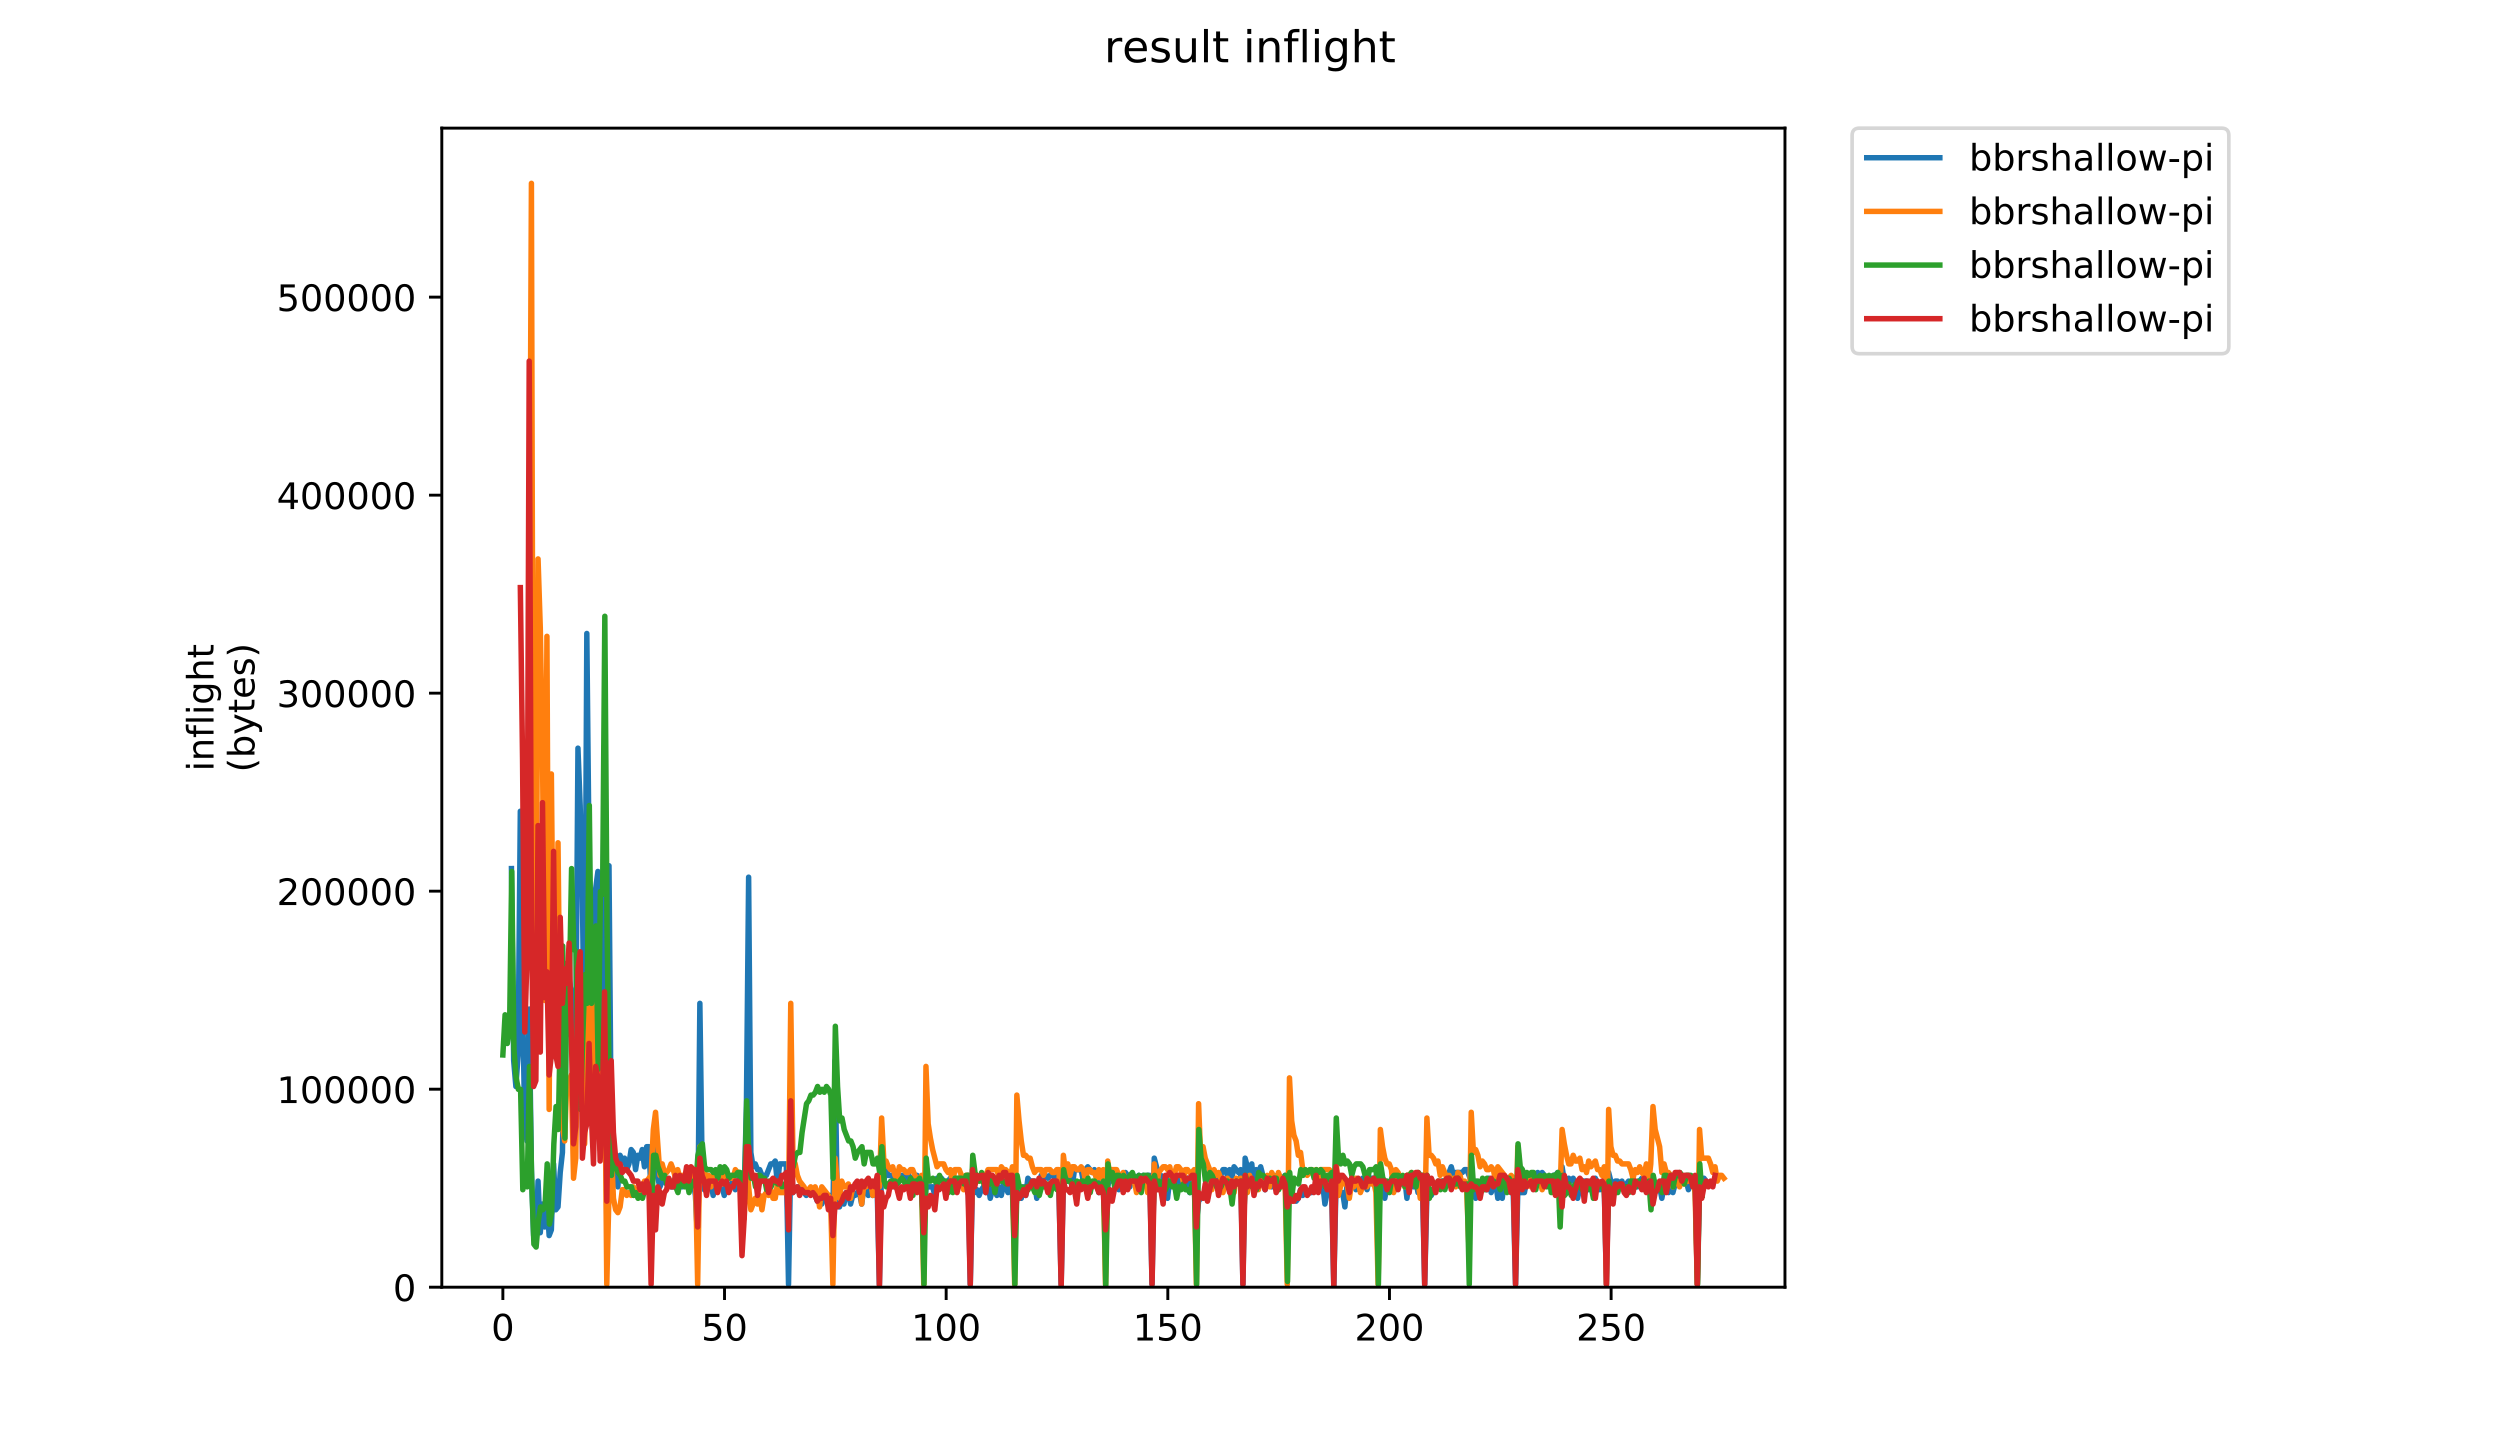 <?xml version="1.0" encoding="utf-8" standalone="no"?>
<!DOCTYPE svg PUBLIC "-//W3C//DTD SVG 1.1//EN"
  "http://www.w3.org/Graphics/SVG/1.1/DTD/svg11.dtd">
<!-- Created with matplotlib (https://matplotlib.org/) -->
<svg height="396pt" version="1.1" viewBox="0 0 684 396" width="684pt" xmlns="http://www.w3.org/2000/svg" xmlns:xlink="http://www.w3.org/1999/xlink">
 <defs>
  <style type="text/css">
*{stroke-linecap:butt;stroke-linejoin:round;}
  </style>
 </defs>
 <g id="figure_1">
  <g id="patch_1">
   <path d="M 0 396 
L 684 396 
L 684 0 
L 0 0 
z
" style="fill:#ffffff;"/>
  </g>
  <g id="axes_1">
   <g id="patch_2">
    <path d="M 120.879 352.174 
L 488.365 352.174 
L 488.365 35.062 
L 120.879 35.062 
z
" style="fill:#ffffff;"/>
   </g>
   <g id="matplotlib.axis_1">
    <g id="xtick_1">
     <g id="line2d_1">
      <defs>
       <path d="M 0 0 
L 0 3.5 
" id="ma779b797f1" style="stroke:#000000;stroke-width:0.8;"/>
      </defs>
      <g>
       <use style="stroke:#000000;stroke-width:0.8;" x="137.583" xlink:href="#ma779b797f1" y="352.174"/>
      </g>
     </g>
     <g id="text_1">
      <!-- 0 -->
      <defs>
       <path d="M 31.781 66.406 
Q 24.172 66.406 20.328 58.906 
Q 16.5 51.422 16.5 36.375 
Q 16.5 21.391 20.328 13.891 
Q 24.172 6.391 31.781 6.391 
Q 39.453 6.391 43.281 13.891 
Q 47.125 21.391 47.125 36.375 
Q 47.125 51.422 43.281 58.906 
Q 39.453 66.406 31.781 66.406 
z
M 31.781 74.219 
Q 44.047 74.219 50.516 64.516 
Q 56.984 54.828 56.984 36.375 
Q 56.984 17.969 50.516 8.266 
Q 44.047 -1.422 31.781 -1.422 
Q 19.531 -1.422 13.062 8.266 
Q 6.594 17.969 6.594 36.375 
Q 6.594 54.828 13.062 64.516 
Q 19.531 74.219 31.781 74.219 
z
" id="DejaVuSans-48"/>
      </defs>
      <g transform="translate(134.401 366.773)scale(0.1 -0.1)">
       <use xlink:href="#DejaVuSans-48"/>
      </g>
     </g>
    </g>
    <g id="xtick_2">
     <g id="line2d_2">
      <g>
       <use style="stroke:#000000;stroke-width:0.8;" x="198.227" xlink:href="#ma779b797f1" y="352.174"/>
      </g>
     </g>
     <g id="text_2">
      <!-- 50 -->
      <defs>
       <path d="M 10.797 72.906 
L 49.516 72.906 
L 49.516 64.594 
L 19.828 64.594 
L 19.828 46.734 
Q 21.969 47.469 24.109 47.828 
Q 26.266 48.188 28.422 48.188 
Q 40.625 48.188 47.75 41.5 
Q 54.891 34.812 54.891 23.391 
Q 54.891 11.625 47.562 5.094 
Q 40.234 -1.422 26.906 -1.422 
Q 22.312 -1.422 17.547 -0.641 
Q 12.797 0.141 7.719 1.703 
L 7.719 11.625 
Q 12.109 9.234 16.797 8.062 
Q 21.484 6.891 26.703 6.891 
Q 35.156 6.891 40.078 11.328 
Q 45.016 15.766 45.016 23.391 
Q 45.016 31 40.078 35.438 
Q 35.156 39.891 26.703 39.891 
Q 22.75 39.891 18.812 39.016 
Q 14.891 38.141 10.797 36.281 
z
" id="DejaVuSans-53"/>
      </defs>
      <g transform="translate(191.864 366.773)scale(0.1 -0.1)">
       <use xlink:href="#DejaVuSans-53"/>
       <use x="63.623" xlink:href="#DejaVuSans-48"/>
      </g>
     </g>
    </g>
    <g id="xtick_3">
     <g id="line2d_3">
      <g>
       <use style="stroke:#000000;stroke-width:0.8;" x="258.871" xlink:href="#ma779b797f1" y="352.174"/>
      </g>
     </g>
     <g id="text_3">
      <!-- 100 -->
      <defs>
       <path d="M 12.406 8.297 
L 28.516 8.297 
L 28.516 63.922 
L 10.984 60.406 
L 10.984 69.391 
L 28.422 72.906 
L 38.281 72.906 
L 38.281 8.297 
L 54.391 8.297 
L 54.391 0 
L 12.406 0 
z
" id="DejaVuSans-49"/>
      </defs>
      <g transform="translate(249.327 366.773)scale(0.1 -0.1)">
       <use xlink:href="#DejaVuSans-49"/>
       <use x="63.623" xlink:href="#DejaVuSans-48"/>
       <use x="127.246" xlink:href="#DejaVuSans-48"/>
      </g>
     </g>
    </g>
    <g id="xtick_4">
     <g id="line2d_4">
      <g>
       <use style="stroke:#000000;stroke-width:0.8;" x="319.515" xlink:href="#ma779b797f1" y="352.174"/>
      </g>
     </g>
     <g id="text_4">
      <!-- 150 -->
      <g transform="translate(309.971 366.773)scale(0.1 -0.1)">
       <use xlink:href="#DejaVuSans-49"/>
       <use x="63.623" xlink:href="#DejaVuSans-53"/>
       <use x="127.246" xlink:href="#DejaVuSans-48"/>
      </g>
     </g>
    </g>
    <g id="xtick_5">
     <g id="line2d_5">
      <g>
       <use style="stroke:#000000;stroke-width:0.8;" x="380.159" xlink:href="#ma779b797f1" y="352.174"/>
      </g>
     </g>
     <g id="text_5">
      <!-- 200 -->
      <defs>
       <path d="M 19.188 8.297 
L 53.609 8.297 
L 53.609 0 
L 7.328 0 
L 7.328 8.297 
Q 12.938 14.109 22.625 23.891 
Q 32.328 33.688 34.812 36.531 
Q 39.547 41.844 41.422 45.531 
Q 43.312 49.219 43.312 52.781 
Q 43.312 58.594 39.234 62.25 
Q 35.156 65.922 28.609 65.922 
Q 23.969 65.922 18.812 64.312 
Q 13.672 62.703 7.812 59.422 
L 7.812 69.391 
Q 13.766 71.781 18.938 73 
Q 24.125 74.219 28.422 74.219 
Q 39.75 74.219 46.484 68.547 
Q 53.219 62.891 53.219 53.422 
Q 53.219 48.922 51.531 44.891 
Q 49.859 40.875 45.406 35.406 
Q 44.188 33.984 37.641 27.219 
Q 31.109 20.453 19.188 8.297 
z
" id="DejaVuSans-50"/>
      </defs>
      <g transform="translate(370.615 366.773)scale(0.1 -0.1)">
       <use xlink:href="#DejaVuSans-50"/>
       <use x="63.623" xlink:href="#DejaVuSans-48"/>
       <use x="127.246" xlink:href="#DejaVuSans-48"/>
      </g>
     </g>
    </g>
    <g id="xtick_6">
     <g id="line2d_6">
      <g>
       <use style="stroke:#000000;stroke-width:0.8;" x="440.803" xlink:href="#ma779b797f1" y="352.174"/>
      </g>
     </g>
     <g id="text_6">
      <!-- 250 -->
      <g transform="translate(431.259 366.773)scale(0.1 -0.1)">
       <use xlink:href="#DejaVuSans-50"/>
       <use x="63.623" xlink:href="#DejaVuSans-53"/>
       <use x="127.246" xlink:href="#DejaVuSans-48"/>
      </g>
     </g>
    </g>
   </g>
   <g id="matplotlib.axis_2">
    <g id="ytick_1">
     <g id="line2d_7">
      <defs>
       <path d="M 0 0 
L -3.5 0 
" id="mfca345f777" style="stroke:#000000;stroke-width:0.8;"/>
      </defs>
      <g>
       <use style="stroke:#000000;stroke-width:0.8;" x="120.879" xlink:href="#mfca345f777" y="352.174"/>
      </g>
     </g>
     <g id="text_7">
      <!-- 0 -->
      <g transform="translate(107.516 355.973)scale(0.1 -0.1)">
       <use xlink:href="#DejaVuSans-48"/>
      </g>
     </g>
    </g>
    <g id="ytick_2">
     <g id="line2d_8">
      <g>
       <use style="stroke:#000000;stroke-width:0.8;" x="120.879" xlink:href="#mfca345f777" y="298"/>
      </g>
     </g>
     <g id="text_8">
      <!-- 100000 -->
      <g transform="translate(75.704 301.799)scale(0.1 -0.1)">
       <use xlink:href="#DejaVuSans-49"/>
       <use x="63.623" xlink:href="#DejaVuSans-48"/>
       <use x="127.246" xlink:href="#DejaVuSans-48"/>
       <use x="190.869" xlink:href="#DejaVuSans-48"/>
       <use x="254.492" xlink:href="#DejaVuSans-48"/>
       <use x="318.115" xlink:href="#DejaVuSans-48"/>
      </g>
     </g>
    </g>
    <g id="ytick_3">
     <g id="line2d_9">
      <g>
       <use style="stroke:#000000;stroke-width:0.8;" x="120.879" xlink:href="#mfca345f777" y="243.825"/>
      </g>
     </g>
     <g id="text_9">
      <!-- 200000 -->
      <g transform="translate(75.704 247.625)scale(0.1 -0.1)">
       <use xlink:href="#DejaVuSans-50"/>
       <use x="63.623" xlink:href="#DejaVuSans-48"/>
       <use x="127.246" xlink:href="#DejaVuSans-48"/>
       <use x="190.869" xlink:href="#DejaVuSans-48"/>
       <use x="254.492" xlink:href="#DejaVuSans-48"/>
       <use x="318.115" xlink:href="#DejaVuSans-48"/>
      </g>
     </g>
    </g>
    <g id="ytick_4">
     <g id="line2d_10">
      <g>
       <use style="stroke:#000000;stroke-width:0.8;" x="120.879" xlink:href="#mfca345f777" y="189.651"/>
      </g>
     </g>
     <g id="text_10">
      <!-- 300000 -->
      <defs>
       <path d="M 40.578 39.312 
Q 47.656 37.797 51.625 33 
Q 55.609 28.219 55.609 21.188 
Q 55.609 10.406 48.188 4.484 
Q 40.766 -1.422 27.094 -1.422 
Q 22.516 -1.422 17.656 -0.516 
Q 12.797 0.391 7.625 2.203 
L 7.625 11.719 
Q 11.719 9.328 16.594 8.109 
Q 21.484 6.891 26.812 6.891 
Q 36.078 6.891 40.938 10.547 
Q 45.797 14.203 45.797 21.188 
Q 45.797 27.641 41.281 31.266 
Q 36.766 34.906 28.719 34.906 
L 20.219 34.906 
L 20.219 43.016 
L 29.109 43.016 
Q 36.375 43.016 40.234 45.922 
Q 44.094 48.828 44.094 54.297 
Q 44.094 59.906 40.109 62.906 
Q 36.141 65.922 28.719 65.922 
Q 24.656 65.922 20.016 65.031 
Q 15.375 64.156 9.812 62.312 
L 9.812 71.094 
Q 15.438 72.656 20.344 73.438 
Q 25.25 74.219 29.594 74.219 
Q 40.828 74.219 47.359 69.109 
Q 53.906 64.016 53.906 55.328 
Q 53.906 49.266 50.438 45.094 
Q 46.969 40.922 40.578 39.312 
z
" id="DejaVuSans-51"/>
      </defs>
      <g transform="translate(75.704 193.45)scale(0.1 -0.1)">
       <use xlink:href="#DejaVuSans-51"/>
       <use x="63.623" xlink:href="#DejaVuSans-48"/>
       <use x="127.246" xlink:href="#DejaVuSans-48"/>
       <use x="190.869" xlink:href="#DejaVuSans-48"/>
       <use x="254.492" xlink:href="#DejaVuSans-48"/>
       <use x="318.115" xlink:href="#DejaVuSans-48"/>
      </g>
     </g>
    </g>
    <g id="ytick_5">
     <g id="line2d_11">
      <g>
       <use style="stroke:#000000;stroke-width:0.8;" x="120.879" xlink:href="#mfca345f777" y="135.477"/>
      </g>
     </g>
     <g id="text_11">
      <!-- 400000 -->
      <defs>
       <path d="M 37.797 64.312 
L 12.891 25.391 
L 37.797 25.391 
z
M 35.203 72.906 
L 47.609 72.906 
L 47.609 25.391 
L 58.016 25.391 
L 58.016 17.188 
L 47.609 17.188 
L 47.609 0 
L 37.797 0 
L 37.797 17.188 
L 4.891 17.188 
L 4.891 26.703 
z
" id="DejaVuSans-52"/>
      </defs>
      <g transform="translate(75.704 139.276)scale(0.1 -0.1)">
       <use xlink:href="#DejaVuSans-52"/>
       <use x="63.623" xlink:href="#DejaVuSans-48"/>
       <use x="127.246" xlink:href="#DejaVuSans-48"/>
       <use x="190.869" xlink:href="#DejaVuSans-48"/>
       <use x="254.492" xlink:href="#DejaVuSans-48"/>
       <use x="318.115" xlink:href="#DejaVuSans-48"/>
      </g>
     </g>
    </g>
    <g id="ytick_6">
     <g id="line2d_12">
      <g>
       <use style="stroke:#000000;stroke-width:0.8;" x="120.879" xlink:href="#mfca345f777" y="81.302"/>
      </g>
     </g>
     <g id="text_12">
      <!-- 500000 -->
      <g transform="translate(75.704 85.102)scale(0.1 -0.1)">
       <use xlink:href="#DejaVuSans-53"/>
       <use x="63.623" xlink:href="#DejaVuSans-48"/>
       <use x="127.246" xlink:href="#DejaVuSans-48"/>
       <use x="190.869" xlink:href="#DejaVuSans-48"/>
       <use x="254.492" xlink:href="#DejaVuSans-48"/>
       <use x="318.115" xlink:href="#DejaVuSans-48"/>
      </g>
     </g>
    </g>
    <g id="text_13">
     <!-- inflight -->
     <defs>
      <path d="M 9.422 54.688 
L 18.406 54.688 
L 18.406 0 
L 9.422 0 
z
M 9.422 75.984 
L 18.406 75.984 
L 18.406 64.594 
L 9.422 64.594 
z
" id="DejaVuSans-105"/>
      <path d="M 54.891 33.016 
L 54.891 0 
L 45.906 0 
L 45.906 32.719 
Q 45.906 40.484 42.875 44.328 
Q 39.844 48.188 33.797 48.188 
Q 26.516 48.188 22.312 43.547 
Q 18.109 38.922 18.109 30.906 
L 18.109 0 
L 9.078 0 
L 9.078 54.688 
L 18.109 54.688 
L 18.109 46.188 
Q 21.344 51.125 25.703 53.562 
Q 30.078 56 35.797 56 
Q 45.219 56 50.047 50.172 
Q 54.891 44.344 54.891 33.016 
z
" id="DejaVuSans-110"/>
      <path d="M 37.109 75.984 
L 37.109 68.5 
L 28.516 68.5 
Q 23.688 68.5 21.797 66.547 
Q 19.922 64.594 19.922 59.516 
L 19.922 54.688 
L 34.719 54.688 
L 34.719 47.703 
L 19.922 47.703 
L 19.922 0 
L 10.891 0 
L 10.891 47.703 
L 2.297 47.703 
L 2.297 54.688 
L 10.891 54.688 
L 10.891 58.5 
Q 10.891 67.625 15.141 71.797 
Q 19.391 75.984 28.609 75.984 
z
" id="DejaVuSans-102"/>
      <path d="M 9.422 75.984 
L 18.406 75.984 
L 18.406 0 
L 9.422 0 
z
" id="DejaVuSans-108"/>
      <path d="M 45.406 27.984 
Q 45.406 37.75 41.375 43.109 
Q 37.359 48.484 30.078 48.484 
Q 22.859 48.484 18.828 43.109 
Q 14.797 37.75 14.797 27.984 
Q 14.797 18.266 18.828 12.891 
Q 22.859 7.516 30.078 7.516 
Q 37.359 7.516 41.375 12.891 
Q 45.406 18.266 45.406 27.984 
z
M 54.391 6.781 
Q 54.391 -7.172 48.188 -13.984 
Q 42 -20.797 29.203 -20.797 
Q 24.469 -20.797 20.266 -20.094 
Q 16.062 -19.391 12.109 -17.922 
L 12.109 -9.188 
Q 16.062 -11.328 19.922 -12.344 
Q 23.781 -13.375 27.781 -13.375 
Q 36.625 -13.375 41.016 -8.766 
Q 45.406 -4.156 45.406 5.172 
L 45.406 9.625 
Q 42.625 4.781 38.281 2.391 
Q 33.938 0 27.875 0 
Q 17.828 0 11.672 7.656 
Q 5.516 15.328 5.516 27.984 
Q 5.516 40.672 11.672 48.328 
Q 17.828 56 27.875 56 
Q 33.938 56 38.281 53.609 
Q 42.625 51.219 45.406 46.391 
L 45.406 54.688 
L 54.391 54.688 
z
" id="DejaVuSans-103"/>
      <path d="M 54.891 33.016 
L 54.891 0 
L 45.906 0 
L 45.906 32.719 
Q 45.906 40.484 42.875 44.328 
Q 39.844 48.188 33.797 48.188 
Q 26.516 48.188 22.312 43.547 
Q 18.109 38.922 18.109 30.906 
L 18.109 0 
L 9.078 0 
L 9.078 75.984 
L 18.109 75.984 
L 18.109 46.188 
Q 21.344 51.125 25.703 53.562 
Q 30.078 56 35.797 56 
Q 45.219 56 50.047 50.172 
Q 54.891 44.344 54.891 33.016 
z
" id="DejaVuSans-104"/>
      <path d="M 18.312 70.219 
L 18.312 54.688 
L 36.812 54.688 
L 36.812 47.703 
L 18.312 47.703 
L 18.312 18.016 
Q 18.312 11.328 20.141 9.422 
Q 21.969 7.516 27.594 7.516 
L 36.812 7.516 
L 36.812 0 
L 27.594 0 
Q 17.188 0 13.234 3.875 
Q 9.281 7.766 9.281 18.016 
L 9.281 47.703 
L 2.688 47.703 
L 2.688 54.688 
L 9.281 54.688 
L 9.281 70.219 
z
" id="DejaVuSans-116"/>
     </defs>
     <g transform="translate(58.426 211.018)rotate(-90)scale(0.1 -0.1)">
      <use xlink:href="#DejaVuSans-105"/>
      <use x="27.783" xlink:href="#DejaVuSans-110"/>
      <use x="91.162" xlink:href="#DejaVuSans-102"/>
      <use x="126.367" xlink:href="#DejaVuSans-108"/>
      <use x="154.15" xlink:href="#DejaVuSans-105"/>
      <use x="181.934" xlink:href="#DejaVuSans-103"/>
      <use x="245.41" xlink:href="#DejaVuSans-104"/>
      <use x="308.789" xlink:href="#DejaVuSans-116"/>
     </g>
     <!-- (bytes) -->
     <defs>
      <path d="M 31 75.875 
Q 24.469 64.656 21.281 53.656 
Q 18.109 42.672 18.109 31.391 
Q 18.109 20.125 21.312 9.062 
Q 24.516 -2 31 -13.188 
L 23.188 -13.188 
Q 15.875 -1.703 12.234 9.375 
Q 8.594 20.453 8.594 31.391 
Q 8.594 42.281 12.203 53.312 
Q 15.828 64.359 23.188 75.875 
z
" id="DejaVuSans-40"/>
      <path d="M 48.688 27.297 
Q 48.688 37.203 44.609 42.844 
Q 40.531 48.484 33.406 48.484 
Q 26.266 48.484 22.188 42.844 
Q 18.109 37.203 18.109 27.297 
Q 18.109 17.391 22.188 11.75 
Q 26.266 6.109 33.406 6.109 
Q 40.531 6.109 44.609 11.75 
Q 48.688 17.391 48.688 27.297 
z
M 18.109 46.391 
Q 20.953 51.266 25.266 53.625 
Q 29.594 56 35.594 56 
Q 45.562 56 51.781 48.094 
Q 58.016 40.188 58.016 27.297 
Q 58.016 14.406 51.781 6.484 
Q 45.562 -1.422 35.594 -1.422 
Q 29.594 -1.422 25.266 0.953 
Q 20.953 3.328 18.109 8.203 
L 18.109 0 
L 9.078 0 
L 9.078 75.984 
L 18.109 75.984 
z
" id="DejaVuSans-98"/>
      <path d="M 32.172 -5.078 
Q 28.375 -14.844 24.75 -17.812 
Q 21.141 -20.797 15.094 -20.797 
L 7.906 -20.797 
L 7.906 -13.281 
L 13.188 -13.281 
Q 16.891 -13.281 18.938 -11.516 
Q 21 -9.766 23.484 -3.219 
L 25.094 0.875 
L 2.984 54.688 
L 12.5 54.688 
L 29.594 11.922 
L 46.688 54.688 
L 56.203 54.688 
z
" id="DejaVuSans-121"/>
      <path d="M 56.203 29.594 
L 56.203 25.203 
L 14.891 25.203 
Q 15.484 15.922 20.484 11.062 
Q 25.484 6.203 34.422 6.203 
Q 39.594 6.203 44.453 7.469 
Q 49.312 8.734 54.109 11.281 
L 54.109 2.781 
Q 49.266 0.734 44.188 -0.344 
Q 39.109 -1.422 33.891 -1.422 
Q 20.797 -1.422 13.156 6.188 
Q 5.516 13.812 5.516 26.812 
Q 5.516 40.234 12.766 48.109 
Q 20.016 56 32.328 56 
Q 43.359 56 49.781 48.891 
Q 56.203 41.797 56.203 29.594 
z
M 47.219 32.234 
Q 47.125 39.594 43.094 43.984 
Q 39.062 48.391 32.422 48.391 
Q 24.906 48.391 20.391 44.141 
Q 15.875 39.891 15.188 32.172 
z
" id="DejaVuSans-101"/>
      <path d="M 44.281 53.078 
L 44.281 44.578 
Q 40.484 46.531 36.375 47.5 
Q 32.281 48.484 27.875 48.484 
Q 21.188 48.484 17.844 46.438 
Q 14.5 44.391 14.5 40.281 
Q 14.5 37.156 16.891 35.375 
Q 19.281 33.594 26.516 31.984 
L 29.594 31.297 
Q 39.156 29.25 43.188 25.516 
Q 47.219 21.781 47.219 15.094 
Q 47.219 7.469 41.188 3.016 
Q 35.156 -1.422 24.609 -1.422 
Q 20.219 -1.422 15.453 -0.562 
Q 10.688 0.297 5.422 2 
L 5.422 11.281 
Q 10.406 8.688 15.234 7.391 
Q 20.062 6.109 24.812 6.109 
Q 31.156 6.109 34.562 8.281 
Q 37.984 10.453 37.984 14.406 
Q 37.984 18.062 35.516 20.016 
Q 33.062 21.969 24.703 23.781 
L 21.578 24.516 
Q 13.234 26.266 9.516 29.906 
Q 5.812 33.547 5.812 39.891 
Q 5.812 47.609 11.281 51.797 
Q 16.75 56 26.812 56 
Q 31.781 56 36.172 55.266 
Q 40.578 54.547 44.281 53.078 
z
" id="DejaVuSans-115"/>
      <path d="M 8.016 75.875 
L 15.828 75.875 
Q 23.141 64.359 26.781 53.312 
Q 30.422 42.281 30.422 31.391 
Q 30.422 20.453 26.781 9.375 
Q 23.141 -1.703 15.828 -13.188 
L 8.016 -13.188 
Q 14.5 -2 17.703 9.062 
Q 20.906 20.125 20.906 31.391 
Q 20.906 42.672 17.703 53.656 
Q 14.5 64.656 8.016 75.875 
z
" id="DejaVuSans-41"/>
     </defs>
     <g transform="translate(69.624 211.295)rotate(-90)scale(0.1 -0.1)">
      <use xlink:href="#DejaVuSans-40"/>
      <use x="39.014" xlink:href="#DejaVuSans-98"/>
      <use x="102.49" xlink:href="#DejaVuSans-121"/>
      <use x="161.67" xlink:href="#DejaVuSans-116"/>
      <use x="200.879" xlink:href="#DejaVuSans-101"/>
      <use x="262.402" xlink:href="#DejaVuSans-115"/>
      <use x="314.502" xlink:href="#DejaVuSans-41"/>
     </g>
    </g>
   </g>
   <g id="line2d_13">
    <path clip-path="url(#pdd782e0cac)" d="M 139.934 237.645 
L 140.541 290.203 
L 141.147 297.263 
L 141.754 288.634 
L 142.36 221.956 
L 142.967 273.73 
L 143.573 307.461 
L 144.179 312.168 
L 144.786 276.083 
L 145.392 320.012 
L 145.999 338.054 
L 146.605 340.408 
L 147.212 323.15 
L 147.818 337.27 
L 148.424 329.425 
L 149.031 335.701 
L 149.637 328.641 
L 150.244 338.054 
L 150.85 336.485 
L 151.457 318.443 
L 152.063 330.994 
L 152.67 330.21 
L 153.276 320.796 
L 153.882 315.305 
L 154.489 274.514 
L 155.095 283.143 
L 155.702 268.239 
L 156.308 271.376 
L 156.915 301.185 
L 157.521 287.85 
L 158.128 204.699 
L 158.734 220.387 
L 159.34 245.49 
L 159.947 291.772 
L 160.553 173.321 
L 161.16 232.939 
L 161.766 280.005 
L 162.373 283.143 
L 162.979 243.136 
L 163.586 238.43 
L 164.192 298.832 
L 164.798 273.73 
L 165.405 203.914 
L 166.011 334.132 
L 166.618 236.861 
L 167.224 309.03 
L 167.831 318.443 
L 169.043 324.719 
L 169.65 316.09 
L 170.256 317.659 
L 170.863 316.874 
L 171.469 320.012 
L 172.076 318.443 
L 172.682 314.521 
L 173.289 315.305 
L 173.895 320.012 
L 174.501 316.09 
L 175.108 316.874 
L 175.714 314.521 
L 176.321 319.228 
L 176.927 313.736 
L 177.534 313.736 
L 178.14 326.288 
L 178.747 317.659 
L 179.353 313.736 
L 179.959 322.365 
L 180.566 324.719 
L 181.172 323.15 
L 181.779 323.15 
L 182.385 323.934 
L 182.992 323.15 
L 183.598 324.719 
L 184.205 324.719 
L 184.811 322.365 
L 186.63 324.719 
L 187.237 322.365 
L 187.843 323.934 
L 189.056 322.365 
L 189.663 323.15 
L 190.269 327.072 
L 190.875 339.623 
L 191.482 274.514 
L 192.088 318.443 
L 192.695 325.503 
L 193.301 324.719 
L 193.908 324.719 
L 194.514 323.934 
L 195.12 327.072 
L 195.727 323.934 
L 196.333 324.719 
L 197.546 324.719 
L 198.153 327.072 
L 198.759 324.719 
L 199.366 324.719 
L 200.578 323.15 
L 201.185 325.503 
L 201.791 323.15 
L 202.398 322.365 
L 203.004 327.856 
L 203.611 326.288 
L 204.217 302.754 
L 204.824 239.999 
L 205.43 315.305 
L 206.036 319.228 
L 206.643 318.443 
L 207.249 320.012 
L 207.856 320.012 
L 208.462 321.581 
L 209.675 321.581 
L 210.888 318.443 
L 211.494 318.443 
L 212.101 317.659 
L 212.707 323.934 
L 213.314 318.443 
L 215.133 318.443 
L 215.739 351.39 
L 216.346 316.874 
L 216.952 326.288 
L 218.165 324.719 
L 219.378 324.719 
L 219.985 326.288 
L 220.591 327.072 
L 221.197 326.288 
L 222.41 326.288 
L 223.017 327.072 
L 223.623 328.641 
L 224.23 327.856 
L 224.836 329.425 
L 225.443 327.856 
L 226.655 327.856 
L 227.262 327.072 
L 227.868 334.132 
L 228.475 290.203 
L 229.081 329.425 
L 229.688 330.21 
L 230.294 327.072 
L 230.901 329.425 
L 231.507 326.288 
L 232.113 326.288 
L 232.72 329.425 
L 233.326 327.072 
L 233.933 327.072 
L 234.539 326.288 
L 235.146 326.288 
L 235.752 329.425 
L 236.358 324.719 
L 236.965 324.719 
L 237.571 327.072 
L 238.178 324.719 
L 238.784 327.072 
L 239.391 325.503 
L 239.997 325.503 
L 240.604 351.39 
L 241.21 316.874 
L 241.816 323.15 
L 242.423 320.012 
L 243.029 321.581 
L 244.242 321.581 
L 244.849 324.719 
L 245.455 320.796 
L 246.062 322.365 
L 246.668 321.581 
L 247.274 321.581 
L 247.881 323.15 
L 248.487 320.796 
L 249.094 323.934 
L 249.7 322.365 
L 250.307 321.581 
L 250.913 321.581 
L 251.52 322.365 
L 252.126 326.288 
L 252.732 334.916 
L 253.339 324.719 
L 255.158 324.719 
L 255.765 327.072 
L 256.371 322.365 
L 256.977 323.15 
L 257.584 322.365 
L 258.19 323.15 
L 258.797 324.719 
L 259.403 323.15 
L 260.01 322.365 
L 260.616 323.15 
L 261.223 323.15 
L 261.829 323.934 
L 262.435 322.365 
L 263.042 323.934 
L 263.648 323.15 
L 264.255 323.15 
L 264.861 321.581 
L 265.468 351.39 
L 266.074 323.15 
L 266.681 326.288 
L 267.287 325.503 
L 267.893 327.072 
L 268.5 325.503 
L 269.106 324.719 
L 269.713 326.288 
L 270.319 323.934 
L 270.926 327.856 
L 271.532 325.503 
L 272.139 324.719 
L 272.745 327.072 
L 273.351 324.719 
L 273.958 327.072 
L 274.564 323.934 
L 275.171 324.719 
L 275.777 326.288 
L 276.384 324.719 
L 276.99 326.288 
L 277.597 338.839 
L 278.203 326.288 
L 278.809 326.288 
L 279.416 327.856 
L 280.022 324.719 
L 280.629 327.072 
L 281.235 322.365 
L 281.842 323.15 
L 283.054 323.15 
L 283.661 327.856 
L 284.874 321.581 
L 285.48 322.365 
L 286.087 321.581 
L 286.693 322.365 
L 287.906 320.796 
L 288.512 322.365 
L 289.119 321.581 
L 289.725 325.503 
L 290.332 351.39 
L 290.938 321.581 
L 291.545 323.15 
L 292.151 323.15 
L 292.758 321.581 
L 293.364 324.719 
L 293.97 320.012 
L 295.79 320.012 
L 296.396 323.15 
L 297.003 320.012 
L 297.609 319.228 
L 298.822 320.796 
L 299.428 320.012 
L 300.035 322.365 
L 300.641 326.288 
L 301.248 321.581 
L 301.854 321.581 
L 302.461 337.27 
L 303.067 324.719 
L 303.673 321.581 
L 304.28 323.15 
L 305.493 323.15 
L 306.099 325.503 
L 306.706 322.365 
L 307.919 320.796 
L 308.525 321.581 
L 309.131 324.719 
L 309.738 321.581 
L 310.344 323.15 
L 311.557 321.581 
L 312.164 322.365 
L 312.77 321.581 
L 313.377 322.365 
L 313.983 321.581 
L 314.589 321.581 
L 315.196 351.39 
L 315.802 316.874 
L 317.015 321.581 
L 317.622 321.581 
L 318.835 323.15 
L 319.441 327.856 
L 320.047 322.365 
L 320.654 323.15 
L 321.26 324.719 
L 321.867 322.365 
L 322.473 325.503 
L 323.08 322.365 
L 323.686 323.15 
L 324.292 324.719 
L 324.899 322.365 
L 325.505 326.288 
L 326.112 322.365 
L 326.718 324.719 
L 327.325 334.916 
L 327.931 328.641 
L 328.538 327.856 
L 329.144 327.856 
L 329.75 325.503 
L 330.357 327.856 
L 330.963 324.719 
L 331.57 320.796 
L 332.176 321.581 
L 332.783 323.934 
L 333.389 323.934 
L 333.996 321.581 
L 334.602 320.012 
L 335.208 320.012 
L 335.815 321.581 
L 336.421 320.012 
L 337.028 322.365 
L 337.634 319.228 
L 338.847 320.796 
L 339.454 320.012 
L 340.06 351.39 
L 340.666 316.874 
L 341.879 321.581 
L 342.486 318.443 
L 343.092 324.719 
L 343.699 320.012 
L 344.305 320.796 
L 344.911 319.228 
L 345.518 321.581 
L 346.124 325.503 
L 346.731 323.15 
L 347.944 324.719 
L 348.55 321.581 
L 349.157 323.934 
L 349.763 323.15 
L 350.369 323.15 
L 351.582 321.581 
L 352.189 328.641 
L 352.795 327.856 
L 353.402 327.856 
L 354.008 327.072 
L 354.615 328.641 
L 355.221 327.856 
L 355.827 325.503 
L 356.434 327.072 
L 357.04 326.288 
L 358.86 326.288 
L 359.466 325.503 
L 360.073 323.934 
L 360.679 324.719 
L 361.285 323.934 
L 361.892 323.934 
L 362.498 329.425 
L 363.105 326.288 
L 363.711 324.719 
L 364.318 323.934 
L 364.924 352.174 
L 365.53 323.934 
L 366.137 327.072 
L 366.743 326.288 
L 367.35 326.288 
L 367.956 330.21 
L 368.563 323.934 
L 369.169 323.15 
L 370.382 323.15 
L 370.988 325.503 
L 371.595 323.934 
L 372.808 322.365 
L 374.021 325.503 
L 374.627 322.365 
L 375.84 322.365 
L 376.446 323.15 
L 377.053 325.503 
L 377.659 324.719 
L 378.266 324.719 
L 378.872 327.856 
L 379.479 324.719 
L 380.085 324.719 
L 380.692 325.503 
L 381.298 323.15 
L 381.904 325.503 
L 382.511 323.15 
L 383.117 323.934 
L 383.724 323.934 
L 384.33 322.365 
L 384.937 327.856 
L 385.543 323.15 
L 386.15 323.15 
L 386.756 324.719 
L 387.362 323.15 
L 387.969 326.288 
L 388.575 323.15 
L 389.182 323.934 
L 389.788 351.39 
L 390.395 327.072 
L 391.607 327.072 
L 392.82 323.934 
L 393.427 324.719 
L 394.033 324.719 
L 394.64 323.15 
L 395.246 324.719 
L 395.853 323.15 
L 396.459 320.796 
L 397.065 319.228 
L 397.672 321.581 
L 398.278 320.796 
L 400.098 320.796 
L 400.704 320.012 
L 401.311 320.012 
L 402.523 323.15 
L 403.13 323.934 
L 403.736 327.856 
L 404.343 325.503 
L 404.949 326.288 
L 405.556 323.934 
L 406.162 323.15 
L 406.769 325.503 
L 407.375 322.365 
L 407.981 326.288 
L 409.194 323.15 
L 409.801 327.856 
L 410.407 323.15 
L 411.014 327.856 
L 411.62 323.15 
L 413.439 323.15 
L 414.046 327.072 
L 414.652 351.39 
L 415.259 326.288 
L 417.078 326.288 
L 417.684 323.15 
L 418.291 323.15 
L 418.897 321.581 
L 419.504 321.581 
L 420.11 322.365 
L 420.717 320.796 
L 421.323 321.581 
L 421.93 320.796 
L 422.536 321.581 
L 423.142 323.15 
L 423.749 323.934 
L 424.355 323.934 
L 424.962 321.581 
L 425.568 321.581 
L 426.175 320.796 
L 426.781 321.581 
L 427.388 319.228 
L 427.994 323.15 
L 428.6 325.503 
L 429.207 322.365 
L 429.813 323.15 
L 430.42 322.365 
L 431.026 323.934 
L 431.633 327.856 
L 432.239 324.719 
L 432.845 323.15 
L 434.058 323.15 
L 434.665 325.503 
L 435.271 323.15 
L 435.878 324.719 
L 436.484 322.365 
L 437.697 325.503 
L 438.91 323.934 
L 439.516 351.39 
L 440.123 320.796 
L 440.729 323.15 
L 441.336 327.072 
L 441.942 323.15 
L 442.549 323.15 
L 443.155 323.934 
L 443.761 323.15 
L 444.368 325.503 
L 444.974 323.934 
L 445.581 323.15 
L 446.187 323.934 
L 446.794 322.365 
L 447.4 324.719 
L 448.007 324.719 
L 448.613 323.15 
L 449.219 322.365 
L 449.826 323.934 
L 450.432 324.719 
L 451.645 324.719 
L 452.252 327.856 
L 452.858 323.934 
L 453.464 325.503 
L 454.071 324.719 
L 454.677 327.856 
L 455.284 324.719 
L 455.89 324.719 
L 456.497 326.288 
L 457.103 322.365 
L 457.71 326.288 
L 458.316 323.934 
L 458.922 323.934 
L 459.529 322.365 
L 460.135 323.15 
L 460.742 322.365 
L 461.348 323.15 
L 461.955 325.503 
L 462.561 323.15 
L 463.168 323.934 
L 463.774 323.15 
L 464.38 351.39 
L 464.987 321.581 
L 465.593 324.719 
L 466.2 322.365 
L 466.806 323.15 
L 466.806 323.15 
" style="fill:none;stroke:#1f77b4;stroke-linecap:square;stroke-width:1.5;"/>
   </g>
   <g id="line2d_14">
    <path clip-path="url(#pdd782e0cac)" d="M 144.789 185.088 
L 145.396 50.163 
L 146.002 276.868 
L 146.609 287.065 
L 147.215 152.925 
L 147.822 171.752 
L 148.428 206.268 
L 149.035 273.73 
L 149.641 174.105 
L 150.247 303.539 
L 150.854 211.759 
L 151.46 275.299 
L 152.067 283.928 
L 152.673 230.585 
L 153.28 287.85 
L 153.886 308.245 
L 154.493 312.168 
L 155.099 294.91 
L 155.705 295.694 
L 156.312 294.125 
L 156.918 322.365 
L 157.525 316.874 
L 158.131 272.161 
L 158.738 283.143 
L 159.344 280.79 
L 159.951 312.952 
L 160.557 291.772 
L 161.163 254.119 
L 161.77 298.832 
L 162.376 288.634 
L 162.983 269.023 
L 163.589 275.299 
L 164.196 314.521 
L 164.802 312.168 
L 165.408 283.143 
L 166.015 351.39 
L 166.621 326.288 
L 167.228 313.736 
L 167.834 327.856 
L 168.441 330.994 
L 169.047 331.779 
L 169.654 330.21 
L 170.26 325.503 
L 170.866 325.503 
L 171.473 327.072 
L 172.079 326.288 
L 172.686 327.072 
L 173.292 324.719 
L 174.505 326.288 
L 175.718 324.719 
L 176.324 323.15 
L 176.931 323.15 
L 178.144 321.581 
L 178.75 309.03 
L 179.357 304.323 
L 180.57 321.581 
L 181.176 318.443 
L 181.782 320.796 
L 182.389 320.796 
L 182.995 320.012 
L 183.602 318.443 
L 184.208 320.012 
L 184.815 322.365 
L 185.421 320.012 
L 186.027 322.365 
L 186.634 321.581 
L 187.24 322.365 
L 187.847 323.934 
L 188.453 321.581 
L 189.06 322.365 
L 189.666 320.012 
L 190.273 320.796 
L 190.879 351.39 
L 191.485 313.736 
L 193.305 323.15 
L 193.911 321.581 
L 194.518 324.719 
L 195.124 321.581 
L 196.943 321.581 
L 197.55 323.934 
L 198.156 321.581 
L 199.369 321.581 
L 199.976 322.365 
L 200.582 322.365 
L 201.189 320.012 
L 201.795 320.796 
L 202.401 320.796 
L 203.008 323.15 
L 203.614 333.348 
L 204.221 316.874 
L 204.827 324.719 
L 205.434 330.994 
L 206.647 327.856 
L 207.253 329.425 
L 207.859 327.072 
L 208.466 330.994 
L 209.072 327.072 
L 209.679 326.288 
L 210.285 327.072 
L 210.892 325.503 
L 211.498 327.856 
L 212.104 327.856 
L 212.711 323.934 
L 213.317 326.288 
L 214.53 326.288 
L 215.137 324.719 
L 215.743 329.425 
L 216.35 274.514 
L 216.956 316.874 
L 217.562 318.443 
L 218.169 321.581 
L 218.775 323.15 
L 219.988 324.719 
L 220.595 326.288 
L 221.808 324.719 
L 222.414 326.288 
L 223.02 324.719 
L 223.627 326.288 
L 224.233 330.21 
L 224.84 324.719 
L 226.659 327.072 
L 227.266 328.641 
L 227.872 351.39 
L 228.478 316.874 
L 229.085 323.15 
L 229.691 327.856 
L 230.298 323.15 
L 230.904 324.719 
L 231.511 324.719 
L 232.117 323.934 
L 232.723 327.856 
L 233.33 324.719 
L 234.543 324.719 
L 235.149 323.934 
L 235.756 329.425 
L 236.362 323.934 
L 236.969 324.719 
L 238.181 323.15 
L 238.788 327.072 
L 239.394 323.934 
L 240.001 324.719 
L 240.607 324.719 
L 241.214 305.892 
L 241.82 317.659 
L 242.427 317.659 
L 243.033 319.228 
L 243.639 320.012 
L 244.246 319.228 
L 244.852 321.581 
L 245.459 322.365 
L 246.065 319.228 
L 246.672 320.012 
L 247.278 320.012 
L 247.885 320.796 
L 248.491 320.796 
L 249.097 320.012 
L 249.704 320.012 
L 250.31 321.581 
L 251.523 323.15 
L 252.13 321.581 
L 252.736 351.39 
L 253.342 291.772 
L 253.949 307.461 
L 254.555 311.383 
L 255.162 314.521 
L 256.375 319.228 
L 256.981 318.443 
L 258.194 318.443 
L 258.8 320.012 
L 259.407 320.796 
L 260.013 320.012 
L 260.62 323.934 
L 261.226 320.012 
L 262.439 320.012 
L 263.046 321.581 
L 263.652 325.503 
L 264.258 321.581 
L 264.865 321.581 
L 265.471 338.054 
L 266.078 323.15 
L 266.684 323.934 
L 267.291 321.581 
L 267.897 323.15 
L 268.504 322.365 
L 269.11 322.365 
L 269.716 321.581 
L 270.323 320.012 
L 272.749 320.012 
L 273.355 322.365 
L 273.961 319.228 
L 274.568 320.012 
L 275.174 320.012 
L 275.781 320.796 
L 276.387 322.365 
L 276.994 319.228 
L 277.6 351.39 
L 278.207 299.616 
L 278.813 306.676 
L 279.419 312.168 
L 280.026 316.09 
L 280.632 316.09 
L 281.239 316.874 
L 281.845 316.874 
L 282.452 319.228 
L 283.058 320.796 
L 283.665 320.012 
L 284.877 320.012 
L 285.484 321.581 
L 286.09 320.012 
L 287.303 320.012 
L 287.91 320.796 
L 288.516 320.796 
L 289.123 320.012 
L 289.729 320.012 
L 290.335 335.701 
L 290.942 316.09 
L 291.548 320.796 
L 292.155 318.443 
L 292.761 321.581 
L 293.368 319.228 
L 293.974 319.228 
L 294.58 320.012 
L 295.187 320.012 
L 295.793 319.228 
L 296.4 320.012 
L 297.006 323.15 
L 297.613 320.012 
L 298.219 320.012 
L 298.826 320.796 
L 299.432 320.796 
L 300.038 322.365 
L 300.645 320.012 
L 301.251 322.365 
L 301.858 320.012 
L 302.464 351.39 
L 303.071 317.659 
L 303.677 321.581 
L 304.284 320.012 
L 305.496 320.012 
L 306.709 323.15 
L 307.316 320.796 
L 307.922 323.934 
L 308.529 322.365 
L 309.135 323.15 
L 310.348 323.15 
L 310.954 326.288 
L 311.561 323.15 
L 313.38 323.15 
L 313.987 326.288 
L 314.593 323.15 
L 315.2 337.27 
L 315.806 318.443 
L 316.412 324.719 
L 317.019 320.796 
L 318.232 319.228 
L 318.838 319.228 
L 319.445 320.012 
L 320.051 319.228 
L 320.657 322.365 
L 321.264 321.581 
L 321.87 319.228 
L 322.477 319.228 
L 323.083 320.012 
L 323.69 323.15 
L 324.296 320.012 
L 324.903 320.012 
L 325.509 320.796 
L 326.115 320.796 
L 326.722 320.012 
L 327.328 351.39 
L 327.935 301.97 
L 328.541 317.659 
L 329.148 313.736 
L 329.754 316.874 
L 330.967 320.012 
L 331.573 325.503 
L 332.18 320.012 
L 332.786 321.581 
L 333.393 320.796 
L 333.999 322.365 
L 334.606 326.288 
L 335.212 323.934 
L 335.819 322.365 
L 336.425 323.15 
L 337.031 323.15 
L 337.638 326.288 
L 338.244 322.365 
L 338.851 323.934 
L 339.457 322.365 
L 340.064 336.485 
L 340.67 323.15 
L 341.276 326.288 
L 341.883 321.581 
L 342.489 323.934 
L 343.096 323.934 
L 344.309 325.503 
L 344.915 322.365 
L 345.522 323.15 
L 346.128 324.719 
L 346.734 321.581 
L 347.341 324.719 
L 347.947 320.796 
L 348.554 322.365 
L 349.16 323.15 
L 349.767 320.796 
L 350.373 322.365 
L 350.98 324.719 
L 351.586 322.365 
L 352.192 351.39 
L 352.799 294.91 
L 353.405 306.676 
L 354.012 310.599 
L 354.618 312.168 
L 355.225 316.09 
L 355.831 315.305 
L 356.438 320.012 
L 357.044 320.012 
L 357.65 321.581 
L 358.863 320.012 
L 359.47 321.581 
L 360.076 320.012 
L 360.683 323.15 
L 361.289 320.012 
L 363.715 320.012 
L 364.321 320.796 
L 364.928 335.701 
L 365.534 316.874 
L 366.141 327.072 
L 366.747 324.719 
L 367.353 323.15 
L 367.96 323.934 
L 368.566 323.934 
L 369.173 327.856 
L 369.779 323.934 
L 370.386 324.719 
L 370.992 322.365 
L 371.599 323.15 
L 372.205 326.288 
L 372.811 324.719 
L 373.418 323.934 
L 374.024 324.719 
L 374.631 323.15 
L 375.237 323.934 
L 375.844 323.15 
L 376.45 326.288 
L 377.057 351.39 
L 377.663 309.03 
L 378.269 313.736 
L 378.876 316.874 
L 379.482 318.443 
L 380.089 318.443 
L 380.695 320.012 
L 381.302 326.288 
L 381.908 320.012 
L 382.514 320.796 
L 383.121 322.365 
L 383.727 322.365 
L 384.334 324.719 
L 384.94 321.581 
L 385.547 321.581 
L 386.153 320.796 
L 386.76 323.15 
L 387.366 323.934 
L 387.972 323.15 
L 388.579 327.856 
L 389.185 323.15 
L 389.792 334.916 
L 390.398 305.892 
L 391.005 316.09 
L 391.611 316.09 
L 392.218 316.874 
L 392.824 318.443 
L 393.43 317.659 
L 394.037 321.581 
L 394.643 319.228 
L 395.856 322.365 
L 396.463 321.581 
L 397.069 323.934 
L 397.676 322.365 
L 398.282 324.719 
L 398.888 320.796 
L 399.495 321.581 
L 400.101 324.719 
L 400.708 323.15 
L 401.314 326.288 
L 401.921 341.976 
L 402.527 304.323 
L 403.133 315.305 
L 403.74 314.521 
L 404.346 316.09 
L 404.953 319.228 
L 405.559 317.659 
L 406.166 318.443 
L 406.772 320.012 
L 407.379 320.012 
L 407.985 319.228 
L 408.591 320.012 
L 409.198 323.15 
L 409.804 319.228 
L 411.624 321.581 
L 412.23 324.719 
L 412.837 322.365 
L 413.443 321.581 
L 414.049 322.365 
L 414.656 343.545 
L 415.262 313.736 
L 415.869 320.796 
L 417.082 322.365 
L 417.688 322.365 
L 418.295 321.581 
L 418.901 324.719 
L 419.507 323.15 
L 420.114 323.15 
L 420.72 323.934 
L 421.327 323.15 
L 421.933 325.503 
L 422.54 323.15 
L 424.359 323.15 
L 424.965 326.288 
L 425.572 323.15 
L 426.178 323.15 
L 426.785 327.856 
L 427.391 309.03 
L 427.998 312.952 
L 428.604 316.09 
L 429.21 318.443 
L 429.817 318.443 
L 430.423 316.09 
L 431.03 317.659 
L 431.636 317.659 
L 432.243 316.874 
L 432.849 320.012 
L 433.456 319.228 
L 434.062 320.796 
L 434.668 317.659 
L 435.275 319.228 
L 436.488 317.659 
L 437.094 320.012 
L 437.701 320.012 
L 438.307 321.581 
L 438.914 319.228 
L 439.52 351.39 
L 440.126 303.539 
L 440.733 313.736 
L 441.339 316.09 
L 441.946 316.09 
L 442.552 317.659 
L 443.159 317.659 
L 443.765 318.443 
L 445.584 318.443 
L 446.191 320.012 
L 446.797 322.365 
L 447.404 320.012 
L 448.01 320.796 
L 448.617 319.228 
L 449.223 320.796 
L 449.829 321.581 
L 450.436 318.443 
L 451.042 323.934 
L 451.649 318.443 
L 452.255 302.754 
L 452.862 309.03 
L 454.075 313.736 
L 454.681 320.796 
L 455.287 318.443 
L 455.894 320.796 
L 456.5 320.796 
L 457.107 321.581 
L 457.713 324.719 
L 458.32 323.15 
L 458.926 323.15 
L 459.533 324.719 
L 460.139 322.365 
L 460.745 323.934 
L 461.352 323.15 
L 463.171 323.15 
L 463.778 326.288 
L 464.384 351.39 
L 464.991 309.03 
L 465.597 316.874 
L 467.416 316.874 
L 468.023 318.443 
L 468.629 320.796 
L 469.236 319.228 
L 469.842 323.15 
L 470.448 321.581 
L 471.055 321.581 
L 471.661 322.365 
L 471.661 322.365 
" style="fill:none;stroke:#ff7f0e;stroke-linecap:square;stroke-width:1.5;"/>
   </g>
   <g id="line2d_15">
    <path clip-path="url(#pdd782e0cac)" d="M 137.583 288.634 
L 138.189 277.652 
L 138.795 285.496 
L 139.402 282.359 
L 140.008 238.43 
L 140.615 287.065 
L 141.221 294.91 
L 141.828 298.048 
L 142.434 298.048 
L 143.041 325.503 
L 143.647 320.012 
L 144.253 324.719 
L 144.86 291.772 
L 145.466 323.15 
L 146.073 340.408 
L 146.679 341.192 
L 147.286 334.132 
L 147.892 330.21 
L 148.498 330.994 
L 149.105 330.21 
L 149.711 318.443 
L 150.318 334.916 
L 150.924 331.779 
L 151.531 312.952 
L 152.137 302.754 
L 152.744 309.03 
L 153.35 278.436 
L 153.956 258.825 
L 154.563 311.383 
L 155.169 263.532 
L 155.776 270.592 
L 156.382 237.645 
L 156.989 259.61 
L 157.595 260.394 
L 158.202 299.616 
L 158.808 303.539 
L 160.021 266.67 
L 160.627 274.514 
L 161.234 220.387 
L 161.84 274.514 
L 162.447 266.67 
L 163.053 253.334 
L 163.66 292.556 
L 164.266 243.921 
L 164.872 244.705 
L 165.479 168.614 
L 166.085 253.334 
L 166.692 298.832 
L 167.298 321.581 
L 167.905 313.736 
L 168.511 319.228 
L 169.117 320.796 
L 169.724 321.581 
L 170.33 323.15 
L 170.937 323.15 
L 171.543 324.719 
L 172.756 324.719 
L 173.363 327.072 
L 173.969 326.288 
L 174.575 327.856 
L 175.182 327.072 
L 175.788 327.856 
L 176.395 325.503 
L 177.001 324.719 
L 177.608 325.503 
L 178.214 334.916 
L 178.821 316.09 
L 179.427 316.09 
L 180.033 319.228 
L 181.246 322.365 
L 181.853 321.581 
L 182.459 323.934 
L 183.066 323.15 
L 183.672 323.15 
L 184.885 324.719 
L 185.491 326.288 
L 186.098 323.15 
L 186.704 323.15 
L 187.311 324.719 
L 187.917 323.15 
L 188.524 326.288 
L 189.13 323.934 
L 189.736 323.15 
L 190.343 324.719 
L 190.949 316.09 
L 191.556 313.736 
L 192.162 312.952 
L 192.769 319.228 
L 193.375 320.012 
L 194.588 320.012 
L 195.194 320.796 
L 195.801 320.012 
L 196.407 322.365 
L 197.014 319.228 
L 197.62 320.796 
L 198.227 319.228 
L 198.833 320.012 
L 199.44 322.365 
L 200.046 321.581 
L 201.259 321.581 
L 201.865 320.796 
L 202.472 320.796 
L 203.078 334.132 
L 203.685 327.856 
L 204.291 301.185 
L 204.898 316.874 
L 205.504 322.365 
L 206.11 321.581 
L 206.717 324.719 
L 207.323 321.581 
L 207.93 321.581 
L 208.536 322.365 
L 209.143 322.365 
L 209.749 325.503 
L 210.355 323.15 
L 210.962 324.719 
L 211.568 323.15 
L 212.175 323.15 
L 212.781 323.934 
L 213.388 323.15 
L 213.994 324.719 
L 214.601 323.934 
L 215.207 324.719 
L 215.813 324.719 
L 216.42 313.736 
L 217.026 319.228 
L 217.633 316.09 
L 218.239 315.305 
L 218.846 315.305 
L 219.452 309.814 
L 220.665 301.97 
L 221.271 301.185 
L 221.878 299.616 
L 222.484 299.616 
L 223.091 298.832 
L 223.697 297.263 
L 224.304 298.832 
L 224.91 298.048 
L 225.517 298.832 
L 226.123 297.263 
L 226.729 298.048 
L 227.336 299.616 
L 227.942 322.365 
L 228.549 280.79 
L 229.155 297.263 
L 229.762 306.676 
L 230.368 305.892 
L 230.975 309.03 
L 232.187 312.168 
L 232.794 312.168 
L 233.4 313.736 
L 234.007 316.874 
L 234.613 315.305 
L 235.826 313.736 
L 236.432 318.443 
L 237.039 315.305 
L 238.252 315.305 
L 238.858 318.443 
L 239.465 318.443 
L 240.071 316.874 
L 240.678 320.796 
L 241.284 313.736 
L 241.89 323.15 
L 242.497 324.719 
L 243.71 323.15 
L 244.923 323.15 
L 245.529 323.934 
L 246.742 322.365 
L 247.348 323.15 
L 247.955 324.719 
L 248.561 323.934 
L 249.168 322.365 
L 249.774 327.072 
L 250.381 323.15 
L 250.987 323.15 
L 251.594 322.365 
L 252.2 324.719 
L 252.806 351.39 
L 253.413 316.874 
L 254.019 323.15 
L 254.626 323.15 
L 255.232 322.365 
L 256.445 323.934 
L 257.051 321.581 
L 257.658 323.15 
L 258.871 323.15 
L 259.477 326.288 
L 260.084 323.15 
L 260.69 326.288 
L 261.297 322.365 
L 263.116 322.365 
L 263.722 323.934 
L 264.329 321.581 
L 264.935 321.581 
L 265.542 333.348 
L 266.148 316.09 
L 266.755 320.796 
L 267.361 322.365 
L 267.967 323.15 
L 268.574 320.796 
L 269.18 323.934 
L 269.787 324.719 
L 270.393 323.934 
L 271 323.934 
L 271.606 322.365 
L 272.213 326.288 
L 272.819 322.365 
L 273.425 323.15 
L 274.638 323.15 
L 275.245 323.934 
L 275.851 323.15 
L 276.458 323.15 
L 277.064 324.719 
L 277.67 351.39 
L 278.277 321.581 
L 278.883 324.719 
L 279.49 324.719 
L 280.096 326.288 
L 280.703 324.719 
L 281.309 325.503 
L 281.916 323.934 
L 282.522 324.719 
L 283.128 326.288 
L 283.735 323.934 
L 284.341 327.072 
L 284.948 324.719 
L 286.161 324.719 
L 286.767 323.934 
L 287.374 327.072 
L 287.98 323.934 
L 289.193 325.503 
L 289.799 324.719 
L 290.406 333.348 
L 291.012 320.012 
L 291.619 323.15 
L 292.832 323.15 
L 293.438 324.719 
L 294.651 323.15 
L 295.257 323.934 
L 295.864 323.15 
L 296.47 323.15 
L 297.077 324.719 
L 297.683 322.365 
L 298.289 326.288 
L 298.896 323.15 
L 299.502 323.15 
L 300.109 323.934 
L 300.715 323.934 
L 301.322 326.288 
L 301.928 323.15 
L 302.535 352.174 
L 303.141 318.443 
L 303.747 322.365 
L 304.354 320.796 
L 304.96 324.719 
L 305.567 321.581 
L 306.173 321.581 
L 306.78 322.365 
L 307.386 321.581 
L 307.993 322.365 
L 308.599 322.365 
L 309.812 320.796 
L 310.418 322.365 
L 311.025 322.365 
L 311.631 321.581 
L 312.238 326.288 
L 312.844 321.581 
L 314.057 321.581 
L 314.663 322.365 
L 315.27 336.485 
L 315.876 321.581 
L 316.483 324.719 
L 317.089 323.15 
L 317.696 324.719 
L 318.302 323.15 
L 318.908 325.503 
L 319.515 323.934 
L 320.121 323.15 
L 320.728 324.719 
L 321.334 323.934 
L 321.941 327.856 
L 322.547 324.719 
L 323.154 325.503 
L 323.76 323.934 
L 324.366 325.503 
L 324.973 325.503 
L 325.579 326.288 
L 326.186 323.934 
L 326.792 324.719 
L 327.399 351.39 
L 328.005 309.03 
L 328.612 316.874 
L 329.218 318.443 
L 329.824 323.15 
L 330.431 322.365 
L 331.037 320.796 
L 331.644 321.581 
L 332.857 324.719 
L 334.07 324.719 
L 334.676 323.15 
L 335.889 323.15 
L 336.495 324.719 
L 337.102 329.425 
L 337.708 323.934 
L 338.315 323.15 
L 338.921 323.934 
L 339.528 323.15 
L 340.134 337.27 
L 340.74 321.581 
L 341.347 323.934 
L 341.953 323.15 
L 342.56 324.719 
L 343.166 323.934 
L 343.773 325.503 
L 344.379 320.796 
L 344.985 321.581 
L 345.592 321.581 
L 346.805 323.15 
L 347.411 322.365 
L 348.018 323.15 
L 348.624 322.365 
L 349.231 322.365 
L 349.837 325.503 
L 350.443 323.934 
L 351.05 323.15 
L 351.656 321.581 
L 352.263 350.605 
L 352.869 320.796 
L 353.476 327.072 
L 354.082 322.365 
L 355.295 323.934 
L 355.901 320.012 
L 356.508 321.581 
L 357.114 320.012 
L 357.721 320.796 
L 358.327 320.012 
L 358.934 320.012 
L 359.54 322.365 
L 360.147 320.012 
L 360.753 320.796 
L 361.359 320.012 
L 361.966 320.796 
L 362.572 324.719 
L 363.179 321.581 
L 363.785 321.581 
L 364.392 320.796 
L 364.998 328.641 
L 365.604 305.892 
L 366.211 316.874 
L 366.817 318.443 
L 367.424 316.09 
L 368.03 318.443 
L 368.637 317.659 
L 369.243 318.443 
L 369.85 321.581 
L 370.456 319.228 
L 371.062 318.443 
L 372.275 318.443 
L 372.882 319.228 
L 373.488 321.581 
L 374.095 323.15 
L 374.701 320.012 
L 375.914 320.012 
L 376.52 319.228 
L 377.127 351.39 
L 377.733 318.443 
L 378.34 322.365 
L 378.946 323.15 
L 379.553 323.15 
L 380.159 326.288 
L 380.766 322.365 
L 381.372 321.581 
L 382.585 321.581 
L 383.191 323.15 
L 383.798 321.581 
L 384.404 324.719 
L 385.011 321.581 
L 385.617 321.581 
L 386.223 320.796 
L 386.83 321.581 
L 387.436 324.719 
L 388.043 320.796 
L 388.649 321.581 
L 389.256 321.581 
L 389.862 337.27 
L 390.469 321.581 
L 391.075 327.856 
L 391.681 325.503 
L 392.288 326.288 
L 393.501 323.15 
L 394.107 325.503 
L 394.714 323.15 
L 395.32 325.503 
L 395.927 323.15 
L 396.533 322.365 
L 397.139 324.719 
L 397.746 323.934 
L 398.352 323.934 
L 398.959 322.365 
L 399.565 324.719 
L 400.172 323.934 
L 400.778 324.719 
L 401.385 323.934 
L 401.991 351.39 
L 402.597 316.09 
L 403.204 325.503 
L 403.81 323.15 
L 404.417 323.15 
L 405.023 326.288 
L 405.63 322.365 
L 406.236 325.503 
L 406.842 322.365 
L 407.449 323.934 
L 408.055 323.934 
L 408.662 323.15 
L 409.268 323.934 
L 409.875 323.934 
L 410.481 325.503 
L 411.088 322.365 
L 411.694 323.15 
L 412.3 326.288 
L 412.907 322.365 
L 413.513 326.288 
L 414.12 323.15 
L 414.726 338.054 
L 415.333 312.952 
L 415.939 319.228 
L 416.546 320.012 
L 417.152 323.15 
L 417.758 320.796 
L 418.365 321.581 
L 418.971 320.796 
L 419.578 320.796 
L 420.184 325.503 
L 420.791 322.365 
L 421.397 321.581 
L 422.004 322.365 
L 422.61 321.581 
L 423.216 324.719 
L 423.823 321.581 
L 424.429 326.288 
L 425.036 321.581 
L 425.642 321.581 
L 426.249 320.796 
L 426.855 335.701 
L 427.462 321.581 
L 428.068 327.072 
L 428.674 326.288 
L 429.281 323.934 
L 429.887 327.072 
L 430.494 324.719 
L 431.1 323.934 
L 431.707 324.719 
L 432.313 324.719 
L 432.919 325.503 
L 433.526 323.934 
L 434.132 325.503 
L 434.739 323.934 
L 435.345 324.719 
L 435.952 327.856 
L 436.558 323.934 
L 437.165 323.934 
L 437.771 324.719 
L 438.377 323.934 
L 438.984 326.288 
L 439.59 340.408 
L 440.197 323.15 
L 440.803 326.288 
L 441.41 327.072 
L 442.016 324.719 
L 442.623 326.288 
L 443.229 323.934 
L 443.835 324.719 
L 445.048 324.719 
L 445.655 326.288 
L 446.261 323.15 
L 446.868 323.15 
L 447.474 324.719 
L 448.081 323.15 
L 448.687 323.934 
L 449.293 323.15 
L 449.9 325.503 
L 450.506 323.934 
L 451.113 323.15 
L 451.719 330.994 
L 452.326 321.581 
L 452.932 324.719 
L 453.538 323.934 
L 454.145 324.719 
L 454.751 326.288 
L 455.358 321.581 
L 455.964 321.581 
L 456.571 323.15 
L 457.177 321.581 
L 457.784 324.719 
L 458.39 321.581 
L 458.996 321.581 
L 459.603 320.796 
L 460.209 321.581 
L 460.816 323.934 
L 461.422 321.581 
L 462.635 321.581 
L 463.242 322.365 
L 463.848 323.934 
L 464.454 351.39 
L 465.061 318.443 
L 465.667 327.072 
L 465.667 327.072 
" style="fill:none;stroke:#2ca02c;stroke-linecap:square;stroke-width:1.5;"/>
   </g>
   <g id="line2d_16">
    <path clip-path="url(#pdd782e0cac)" d="M 142.364 160.77 
L 142.97 207.836 
L 143.577 282.359 
L 144.183 261.963 
L 144.789 98.799 
L 145.396 250.981 
L 146.002 297.263 
L 146.609 295.694 
L 147.215 225.879 
L 147.822 287.85 
L 148.428 219.603 
L 149.035 272.945 
L 149.641 265.885 
L 150.247 294.125 
L 150.854 288.634 
L 151.46 232.939 
L 152.067 288.634 
L 152.673 291.772 
L 153.28 250.981 
L 153.886 274.514 
L 154.493 265.101 
L 155.099 269.023 
L 155.705 258.041 
L 156.312 282.359 
L 156.918 312.952 
L 157.525 308.245 
L 158.131 265.101 
L 158.738 260.394 
L 159.344 316.874 
L 159.951 309.814 
L 160.557 307.461 
L 161.163 285.496 
L 161.77 304.323 
L 162.376 318.443 
L 162.983 291.772 
L 163.589 294.91 
L 164.196 317.659 
L 164.802 301.185 
L 165.408 271.376 
L 166.015 328.641 
L 166.621 291.772 
L 167.228 290.203 
L 167.834 309.814 
L 168.441 316.874 
L 169.047 318.443 
L 169.654 318.443 
L 170.26 320.796 
L 170.866 320.012 
L 171.473 320.012 
L 172.686 321.581 
L 173.292 323.15 
L 174.505 323.15 
L 175.112 325.503 
L 175.718 323.934 
L 176.324 326.288 
L 176.931 323.15 
L 177.537 324.719 
L 178.144 351.39 
L 178.75 327.072 
L 179.357 336.485 
L 179.963 324.719 
L 180.57 326.288 
L 181.176 329.425 
L 181.782 326.288 
L 182.389 325.503 
L 182.995 322.365 
L 183.602 324.719 
L 184.208 324.719 
L 184.815 321.581 
L 185.421 323.15 
L 186.027 321.581 
L 187.24 323.15 
L 187.847 319.228 
L 188.453 323.15 
L 189.06 319.228 
L 189.666 320.012 
L 190.273 320.012 
L 190.879 335.701 
L 191.485 316.874 
L 192.092 321.581 
L 192.698 323.15 
L 193.305 327.072 
L 193.911 323.15 
L 195.731 323.15 
L 196.337 326.288 
L 196.943 323.934 
L 197.55 323.15 
L 198.156 323.934 
L 198.763 323.15 
L 199.369 326.288 
L 199.976 324.719 
L 200.582 324.719 
L 201.189 323.15 
L 201.795 323.15 
L 202.401 323.934 
L 203.008 343.545 
L 203.614 333.348 
L 204.221 313.736 
L 204.827 313.736 
L 205.434 320.012 
L 206.04 322.365 
L 206.647 321.581 
L 207.253 327.072 
L 207.859 323.15 
L 209.679 323.15 
L 210.285 326.288 
L 210.892 323.15 
L 211.498 322.365 
L 212.104 323.15 
L 212.711 323.15 
L 213.317 323.934 
L 213.924 321.581 
L 214.53 321.581 
L 215.137 320.796 
L 215.743 336.485 
L 216.35 301.185 
L 216.956 326.288 
L 218.169 324.719 
L 218.775 327.072 
L 219.382 325.503 
L 219.988 326.288 
L 221.201 326.288 
L 221.808 327.072 
L 222.414 326.288 
L 223.02 327.072 
L 223.627 328.641 
L 224.233 327.856 
L 224.84 327.856 
L 225.446 327.072 
L 226.053 327.072 
L 226.659 330.994 
L 227.266 327.856 
L 227.872 338.054 
L 228.478 329.425 
L 229.085 330.21 
L 230.298 328.641 
L 230.904 327.072 
L 231.511 326.288 
L 232.117 327.856 
L 232.723 324.719 
L 233.33 325.503 
L 233.936 323.934 
L 234.543 323.15 
L 235.149 326.288 
L 235.756 323.15 
L 236.362 324.719 
L 236.969 323.15 
L 237.575 322.365 
L 238.181 324.719 
L 238.788 323.15 
L 239.394 324.719 
L 240.001 321.581 
L 240.607 352.174 
L 241.214 326.288 
L 241.82 330.21 
L 242.427 327.856 
L 243.033 327.072 
L 243.639 323.934 
L 244.246 324.719 
L 244.852 323.934 
L 245.459 325.503 
L 246.065 327.856 
L 246.672 324.719 
L 247.278 325.503 
L 247.885 324.719 
L 248.491 324.719 
L 249.097 327.856 
L 249.704 323.934 
L 250.31 323.934 
L 250.917 326.288 
L 251.523 323.934 
L 252.13 323.934 
L 252.736 337.27 
L 253.342 327.856 
L 253.949 330.21 
L 254.555 327.072 
L 255.162 327.856 
L 255.768 330.994 
L 256.375 324.719 
L 256.981 325.503 
L 258.194 323.934 
L 258.8 327.856 
L 259.407 323.934 
L 260.013 323.15 
L 261.226 323.15 
L 261.833 326.288 
L 262.439 323.934 
L 263.046 323.15 
L 264.258 323.15 
L 264.865 327.072 
L 265.471 351.39 
L 266.078 320.012 
L 266.684 324.719 
L 267.291 321.581 
L 267.897 322.365 
L 268.504 321.581 
L 269.11 321.581 
L 269.716 326.288 
L 270.323 320.796 
L 270.929 321.581 
L 271.536 321.581 
L 272.142 322.365 
L 272.749 323.934 
L 273.355 321.581 
L 273.961 322.365 
L 274.568 320.796 
L 275.174 320.796 
L 275.781 323.934 
L 276.387 321.581 
L 276.994 321.581 
L 277.6 338.054 
L 278.207 326.288 
L 278.813 327.856 
L 279.419 327.072 
L 280.026 325.503 
L 280.632 327.072 
L 281.239 324.719 
L 281.845 324.719 
L 282.452 323.15 
L 283.058 323.15 
L 283.665 324.719 
L 284.271 322.365 
L 284.877 323.934 
L 285.484 323.15 
L 286.09 323.934 
L 286.697 326.288 
L 287.303 323.934 
L 287.91 323.15 
L 289.123 323.15 
L 289.729 325.503 
L 290.335 352.174 
L 290.942 323.15 
L 291.548 325.503 
L 292.155 325.503 
L 292.761 326.288 
L 293.368 323.934 
L 293.974 325.503 
L 294.58 329.425 
L 295.187 323.934 
L 295.793 325.503 
L 296.4 324.719 
L 297.006 324.719 
L 297.613 327.856 
L 298.219 324.719 
L 298.826 324.719 
L 299.432 323.934 
L 300.038 324.719 
L 300.645 326.288 
L 301.251 324.719 
L 301.858 326.288 
L 302.464 336.485 
L 303.071 329.425 
L 303.677 325.503 
L 304.284 328.641 
L 304.89 325.503 
L 305.496 324.719 
L 306.103 323.15 
L 306.709 323.15 
L 307.316 326.288 
L 307.922 323.15 
L 308.529 325.503 
L 309.135 323.15 
L 310.954 323.15 
L 311.561 325.503 
L 312.167 322.365 
L 312.774 323.15 
L 313.38 322.365 
L 314.593 323.934 
L 315.2 351.39 
L 315.806 323.15 
L 316.412 325.503 
L 317.625 325.503 
L 318.232 329.425 
L 318.838 321.581 
L 319.445 321.581 
L 320.051 320.796 
L 320.657 321.581 
L 321.264 323.15 
L 321.87 321.581 
L 323.69 321.581 
L 324.296 323.15 
L 324.903 322.365 
L 325.509 322.365 
L 326.115 321.581 
L 326.722 321.581 
L 327.328 335.701 
L 327.935 326.288 
L 329.148 327.856 
L 329.754 323.934 
L 330.361 328.641 
L 330.967 325.503 
L 331.573 323.15 
L 332.786 323.15 
L 333.393 327.072 
L 333.999 323.934 
L 334.606 322.365 
L 335.819 323.934 
L 336.425 326.288 
L 337.031 323.15 
L 337.638 324.719 
L 338.244 323.15 
L 338.851 323.934 
L 339.457 323.15 
L 340.064 351.39 
L 340.67 321.581 
L 341.276 324.719 
L 341.883 323.934 
L 342.489 322.365 
L 343.096 327.072 
L 343.702 323.934 
L 344.309 324.719 
L 344.915 323.15 
L 345.522 323.934 
L 346.128 325.503 
L 346.734 322.365 
L 347.341 323.15 
L 347.947 323.15 
L 348.554 322.365 
L 349.16 326.288 
L 349.767 324.719 
L 350.373 324.719 
L 350.98 322.365 
L 351.586 323.934 
L 352.192 330.21 
L 352.799 327.856 
L 353.405 328.641 
L 354.012 328.641 
L 354.618 327.072 
L 355.225 327.856 
L 355.831 325.503 
L 356.438 324.719 
L 357.044 324.719 
L 357.65 327.072 
L 358.257 326.288 
L 358.863 324.719 
L 359.47 326.288 
L 360.076 321.581 
L 360.683 326.288 
L 361.289 323.15 
L 362.502 323.15 
L 363.108 325.503 
L 363.715 325.503 
L 364.321 323.15 
L 364.928 352.174 
L 365.534 319.228 
L 366.141 323.15 
L 366.747 321.581 
L 367.353 321.581 
L 368.566 323.15 
L 369.173 326.288 
L 369.779 322.365 
L 370.386 323.15 
L 370.992 323.15 
L 371.599 322.365 
L 372.205 323.15 
L 372.811 324.719 
L 373.418 324.719 
L 374.024 322.365 
L 374.631 323.15 
L 375.237 323.15 
L 375.844 322.365 
L 376.45 323.934 
L 377.057 323.15 
L 378.876 323.15 
L 379.482 325.503 
L 380.089 323.934 
L 380.695 323.15 
L 381.908 323.15 
L 382.514 325.503 
L 383.121 323.15 
L 383.727 323.15 
L 384.334 323.934 
L 384.94 321.581 
L 385.547 326.288 
L 386.153 321.581 
L 386.76 321.581 
L 387.366 320.796 
L 387.972 320.796 
L 388.579 322.365 
L 389.185 321.581 
L 389.792 351.39 
L 390.398 321.581 
L 391.005 323.934 
L 391.611 322.365 
L 392.218 323.934 
L 392.824 326.288 
L 393.43 323.15 
L 394.037 323.15 
L 394.643 324.719 
L 395.25 323.15 
L 395.856 322.365 
L 396.463 322.365 
L 397.069 325.503 
L 397.676 323.15 
L 398.282 322.365 
L 398.888 322.365 
L 399.495 323.15 
L 400.101 325.503 
L 400.708 323.934 
L 401.314 325.503 
L 402.527 323.934 
L 403.133 324.719 
L 403.74 324.719 
L 404.346 325.503 
L 404.953 327.856 
L 405.559 324.719 
L 406.166 324.719 
L 406.772 325.503 
L 407.985 322.365 
L 408.591 324.719 
L 409.198 323.934 
L 409.804 323.934 
L 410.411 321.581 
L 411.624 321.581 
L 412.837 323.15 
L 413.443 326.288 
L 414.049 323.15 
L 414.656 351.39 
L 415.262 320.012 
L 415.869 323.15 
L 416.475 325.503 
L 417.082 323.15 
L 417.688 324.719 
L 418.901 323.15 
L 419.507 325.503 
L 420.114 323.15 
L 421.933 323.15 
L 422.54 324.719 
L 423.146 323.15 
L 424.965 323.15 
L 425.572 327.072 
L 426.178 323.15 
L 426.785 323.934 
L 427.391 330.21 
L 427.998 321.581 
L 428.604 324.719 
L 429.21 324.719 
L 429.817 325.503 
L 430.423 327.856 
L 431.636 323.15 
L 432.243 322.365 
L 432.849 323.15 
L 433.456 328.641 
L 434.062 323.15 
L 434.668 323.15 
L 435.275 323.934 
L 435.881 322.365 
L 436.488 327.856 
L 437.094 323.15 
L 437.701 323.934 
L 438.307 323.15 
L 438.914 323.934 
L 439.52 351.39 
L 440.126 324.719 
L 440.733 325.503 
L 441.339 329.425 
L 441.946 323.934 
L 442.552 324.719 
L 443.159 323.934 
L 443.765 323.934 
L 444.372 326.288 
L 444.978 327.072 
L 445.584 324.719 
L 446.797 326.288 
L 447.404 323.15 
L 448.01 323.934 
L 448.617 323.934 
L 449.223 325.503 
L 449.829 322.365 
L 450.436 326.288 
L 451.042 323.934 
L 451.649 323.15 
L 452.255 329.425 
L 452.862 326.288 
L 453.468 325.503 
L 454.075 323.15 
L 455.287 323.15 
L 455.894 326.288 
L 456.5 323.15 
L 457.107 321.581 
L 457.713 322.365 
L 458.32 320.796 
L 459.533 320.796 
L 460.139 323.15 
L 460.745 321.581 
L 461.958 321.581 
L 462.565 322.365 
L 463.171 324.719 
L 463.778 321.581 
L 464.384 351.39 
L 464.991 324.719 
L 465.597 327.856 
L 466.203 324.719 
L 466.81 323.15 
L 467.416 324.719 
L 468.023 323.15 
L 468.629 324.719 
L 469.236 321.581 
L 469.236 321.581 
" style="fill:none;stroke:#d62728;stroke-linecap:square;stroke-width:1.5;"/>
   </g>
   <g id="patch_3">
    <path d="M 120.879 352.174 
L 120.879 35.062 
" style="fill:none;stroke:#000000;stroke-linecap:square;stroke-linejoin:miter;stroke-width:0.8;"/>
   </g>
   <g id="patch_4">
    <path d="M 488.365 352.174 
L 488.365 35.062 
" style="fill:none;stroke:#000000;stroke-linecap:square;stroke-linejoin:miter;stroke-width:0.8;"/>
   </g>
   <g id="patch_5">
    <path d="M 120.879 352.174 
L 488.365 352.174 
" style="fill:none;stroke:#000000;stroke-linecap:square;stroke-linejoin:miter;stroke-width:0.8;"/>
   </g>
   <g id="patch_6">
    <path d="M 120.879 35.062 
L 488.365 35.062 
" style="fill:none;stroke:#000000;stroke-linecap:square;stroke-linejoin:miter;stroke-width:0.8;"/>
   </g>
   <g id="legend_1">
    <g id="patch_7">
     <path d="M 508.74 96.775 
L 607.81 96.775 
Q 609.81 96.775 609.81 94.775 
L 609.81 37.062 
Q 609.81 35.062 607.81 35.062 
L 508.74 35.062 
Q 506.74 35.062 506.74 37.062 
L 506.74 94.775 
Q 506.74 96.775 508.74 96.775 
z
" style="fill:#ffffff;opacity:0.8;stroke:#cccccc;stroke-linejoin:miter;"/>
    </g>
    <g id="line2d_17">
     <path d="M 510.74 43.161 
L 530.74 43.161 
" style="fill:none;stroke:#1f77b4;stroke-linecap:square;stroke-width:1.5;"/>
    </g>
    <g id="line2d_18"/>
    <g id="text_14">
     <!-- bbrshallow-pi -->
     <defs>
      <path d="M 41.109 46.297 
Q 39.594 47.172 37.812 47.578 
Q 36.031 48 33.891 48 
Q 26.266 48 22.188 43.047 
Q 18.109 38.094 18.109 28.812 
L 18.109 0 
L 9.078 0 
L 9.078 54.688 
L 18.109 54.688 
L 18.109 46.188 
Q 20.953 51.172 25.484 53.578 
Q 30.031 56 36.531 56 
Q 37.453 56 38.578 55.875 
Q 39.703 55.766 41.062 55.516 
z
" id="DejaVuSans-114"/>
      <path d="M 34.281 27.484 
Q 23.391 27.484 19.188 25 
Q 14.984 22.516 14.984 16.5 
Q 14.984 11.719 18.141 8.906 
Q 21.297 6.109 26.703 6.109 
Q 34.188 6.109 38.703 11.406 
Q 43.219 16.703 43.219 25.484 
L 43.219 27.484 
z
M 52.203 31.203 
L 52.203 0 
L 43.219 0 
L 43.219 8.297 
Q 40.141 3.328 35.547 0.953 
Q 30.953 -1.422 24.312 -1.422 
Q 15.922 -1.422 10.953 3.297 
Q 6 8.016 6 15.922 
Q 6 25.141 12.172 29.828 
Q 18.359 34.516 30.609 34.516 
L 43.219 34.516 
L 43.219 35.406 
Q 43.219 41.609 39.141 45 
Q 35.062 48.391 27.688 48.391 
Q 23 48.391 18.547 47.266 
Q 14.109 46.141 10.016 43.891 
L 10.016 52.203 
Q 14.938 54.109 19.578 55.047 
Q 24.219 56 28.609 56 
Q 40.484 56 46.344 49.844 
Q 52.203 43.703 52.203 31.203 
z
" id="DejaVuSans-97"/>
      <path d="M 30.609 48.391 
Q 23.391 48.391 19.188 42.75 
Q 14.984 37.109 14.984 27.297 
Q 14.984 17.484 19.156 11.844 
Q 23.344 6.203 30.609 6.203 
Q 37.797 6.203 41.984 11.859 
Q 46.188 17.531 46.188 27.297 
Q 46.188 37.016 41.984 42.703 
Q 37.797 48.391 30.609 48.391 
z
M 30.609 56 
Q 42.328 56 49.016 48.375 
Q 55.719 40.766 55.719 27.297 
Q 55.719 13.875 49.016 6.219 
Q 42.328 -1.422 30.609 -1.422 
Q 18.844 -1.422 12.172 6.219 
Q 5.516 13.875 5.516 27.297 
Q 5.516 40.766 12.172 48.375 
Q 18.844 56 30.609 56 
z
" id="DejaVuSans-111"/>
      <path d="M 4.203 54.688 
L 13.188 54.688 
L 24.422 12.016 
L 35.594 54.688 
L 46.188 54.688 
L 57.422 12.016 
L 68.609 54.688 
L 77.594 54.688 
L 63.281 0 
L 52.688 0 
L 40.922 44.828 
L 29.109 0 
L 18.5 0 
z
" id="DejaVuSans-119"/>
      <path d="M 4.891 31.391 
L 31.203 31.391 
L 31.203 23.391 
L 4.891 23.391 
z
" id="DejaVuSans-45"/>
      <path d="M 18.109 8.203 
L 18.109 -20.797 
L 9.078 -20.797 
L 9.078 54.688 
L 18.109 54.688 
L 18.109 46.391 
Q 20.953 51.266 25.266 53.625 
Q 29.594 56 35.594 56 
Q 45.562 56 51.781 48.094 
Q 58.016 40.188 58.016 27.297 
Q 58.016 14.406 51.781 6.484 
Q 45.562 -1.422 35.594 -1.422 
Q 29.594 -1.422 25.266 0.953 
Q 20.953 3.328 18.109 8.203 
z
M 48.688 27.297 
Q 48.688 37.203 44.609 42.844 
Q 40.531 48.484 33.406 48.484 
Q 26.266 48.484 22.188 42.844 
Q 18.109 37.203 18.109 27.297 
Q 18.109 17.391 22.188 11.75 
Q 26.266 6.109 33.406 6.109 
Q 40.531 6.109 44.609 11.75 
Q 48.688 17.391 48.688 27.297 
z
" id="DejaVuSans-112"/>
     </defs>
     <g transform="translate(538.74 46.661)scale(0.1 -0.1)">
      <use xlink:href="#DejaVuSans-98"/>
      <use x="63.477" xlink:href="#DejaVuSans-98"/>
      <use x="126.953" xlink:href="#DejaVuSans-114"/>
      <use x="168.066" xlink:href="#DejaVuSans-115"/>
      <use x="220.166" xlink:href="#DejaVuSans-104"/>
      <use x="283.545" xlink:href="#DejaVuSans-97"/>
      <use x="344.824" xlink:href="#DejaVuSans-108"/>
      <use x="372.607" xlink:href="#DejaVuSans-108"/>
      <use x="400.391" xlink:href="#DejaVuSans-111"/>
      <use x="461.572" xlink:href="#DejaVuSans-119"/>
      <use x="543.359" xlink:href="#DejaVuSans-45"/>
      <use x="579.443" xlink:href="#DejaVuSans-112"/>
      <use x="642.92" xlink:href="#DejaVuSans-105"/>
     </g>
    </g>
    <g id="line2d_19">
     <path d="M 510.74 57.839 
L 530.74 57.839 
" style="fill:none;stroke:#ff7f0e;stroke-linecap:square;stroke-width:1.5;"/>
    </g>
    <g id="line2d_20"/>
    <g id="text_15">
     <!-- bbrshallow-pi -->
     <g transform="translate(538.74 61.339)scale(0.1 -0.1)">
      <use xlink:href="#DejaVuSans-98"/>
      <use x="63.477" xlink:href="#DejaVuSans-98"/>
      <use x="126.953" xlink:href="#DejaVuSans-114"/>
      <use x="168.066" xlink:href="#DejaVuSans-115"/>
      <use x="220.166" xlink:href="#DejaVuSans-104"/>
      <use x="283.545" xlink:href="#DejaVuSans-97"/>
      <use x="344.824" xlink:href="#DejaVuSans-108"/>
      <use x="372.607" xlink:href="#DejaVuSans-108"/>
      <use x="400.391" xlink:href="#DejaVuSans-111"/>
      <use x="461.572" xlink:href="#DejaVuSans-119"/>
      <use x="543.359" xlink:href="#DejaVuSans-45"/>
      <use x="579.443" xlink:href="#DejaVuSans-112"/>
      <use x="642.92" xlink:href="#DejaVuSans-105"/>
     </g>
    </g>
    <g id="line2d_21">
     <path d="M 510.74 72.517 
L 530.74 72.517 
" style="fill:none;stroke:#2ca02c;stroke-linecap:square;stroke-width:1.5;"/>
    </g>
    <g id="line2d_22"/>
    <g id="text_16">
     <!-- bbrshallow-pi -->
     <g transform="translate(538.74 76.017)scale(0.1 -0.1)">
      <use xlink:href="#DejaVuSans-98"/>
      <use x="63.477" xlink:href="#DejaVuSans-98"/>
      <use x="126.953" xlink:href="#DejaVuSans-114"/>
      <use x="168.066" xlink:href="#DejaVuSans-115"/>
      <use x="220.166" xlink:href="#DejaVuSans-104"/>
      <use x="283.545" xlink:href="#DejaVuSans-97"/>
      <use x="344.824" xlink:href="#DejaVuSans-108"/>
      <use x="372.607" xlink:href="#DejaVuSans-108"/>
      <use x="400.391" xlink:href="#DejaVuSans-111"/>
      <use x="461.572" xlink:href="#DejaVuSans-119"/>
      <use x="543.359" xlink:href="#DejaVuSans-45"/>
      <use x="579.443" xlink:href="#DejaVuSans-112"/>
      <use x="642.92" xlink:href="#DejaVuSans-105"/>
     </g>
    </g>
    <g id="line2d_23">
     <path d="M 510.74 87.195 
L 530.74 87.195 
" style="fill:none;stroke:#d62728;stroke-linecap:square;stroke-width:1.5;"/>
    </g>
    <g id="line2d_24"/>
    <g id="text_17">
     <!-- bbrshallow-pi -->
     <g transform="translate(538.74 90.695)scale(0.1 -0.1)">
      <use xlink:href="#DejaVuSans-98"/>
      <use x="63.477" xlink:href="#DejaVuSans-98"/>
      <use x="126.953" xlink:href="#DejaVuSans-114"/>
      <use x="168.066" xlink:href="#DejaVuSans-115"/>
      <use x="220.166" xlink:href="#DejaVuSans-104"/>
      <use x="283.545" xlink:href="#DejaVuSans-97"/>
      <use x="344.824" xlink:href="#DejaVuSans-108"/>
      <use x="372.607" xlink:href="#DejaVuSans-108"/>
      <use x="400.391" xlink:href="#DejaVuSans-111"/>
      <use x="461.572" xlink:href="#DejaVuSans-119"/>
      <use x="543.359" xlink:href="#DejaVuSans-45"/>
      <use x="579.443" xlink:href="#DejaVuSans-112"/>
      <use x="642.92" xlink:href="#DejaVuSans-105"/>
     </g>
    </g>
   </g>
  </g>
  <g id="text_18">
   <!-- result inflight -->
   <defs>
    <path d="M 8.5 21.578 
L 8.5 54.688 
L 17.484 54.688 
L 17.484 21.922 
Q 17.484 14.156 20.5 10.266 
Q 23.531 6.391 29.594 6.391 
Q 36.859 6.391 41.078 11.031 
Q 45.312 15.672 45.312 23.688 
L 45.312 54.688 
L 54.297 54.688 
L 54.297 0 
L 45.312 0 
L 45.312 8.406 
Q 42.047 3.422 37.719 1 
Q 33.406 -1.422 27.688 -1.422 
Q 18.266 -1.422 13.375 4.438 
Q 8.5 10.297 8.5 21.578 
z
M 31.109 56 
z
" id="DejaVuSans-117"/>
    <path id="DejaVuSans-32"/>
   </defs>
   <g transform="translate(302.11 17.038)scale(0.12 -0.12)">
    <use xlink:href="#DejaVuSans-114"/>
    <use x="41.082" xlink:href="#DejaVuSans-101"/>
    <use x="102.605" xlink:href="#DejaVuSans-115"/>
    <use x="154.705" xlink:href="#DejaVuSans-117"/>
    <use x="218.084" xlink:href="#DejaVuSans-108"/>
    <use x="245.867" xlink:href="#DejaVuSans-116"/>
    <use x="285.076" xlink:href="#DejaVuSans-32"/>
    <use x="316.863" xlink:href="#DejaVuSans-105"/>
    <use x="344.646" xlink:href="#DejaVuSans-110"/>
    <use x="408.025" xlink:href="#DejaVuSans-102"/>
    <use x="443.23" xlink:href="#DejaVuSans-108"/>
    <use x="471.014" xlink:href="#DejaVuSans-105"/>
    <use x="498.797" xlink:href="#DejaVuSans-103"/>
    <use x="562.273" xlink:href="#DejaVuSans-104"/>
    <use x="625.652" xlink:href="#DejaVuSans-116"/>
   </g>
  </g>
 </g>
 <defs>
  <clipPath id="pdd782e0cac">
   <rect height="317.112" width="367.487" x="120.879" y="35.062"/>
  </clipPath>
 </defs>
</svg>
